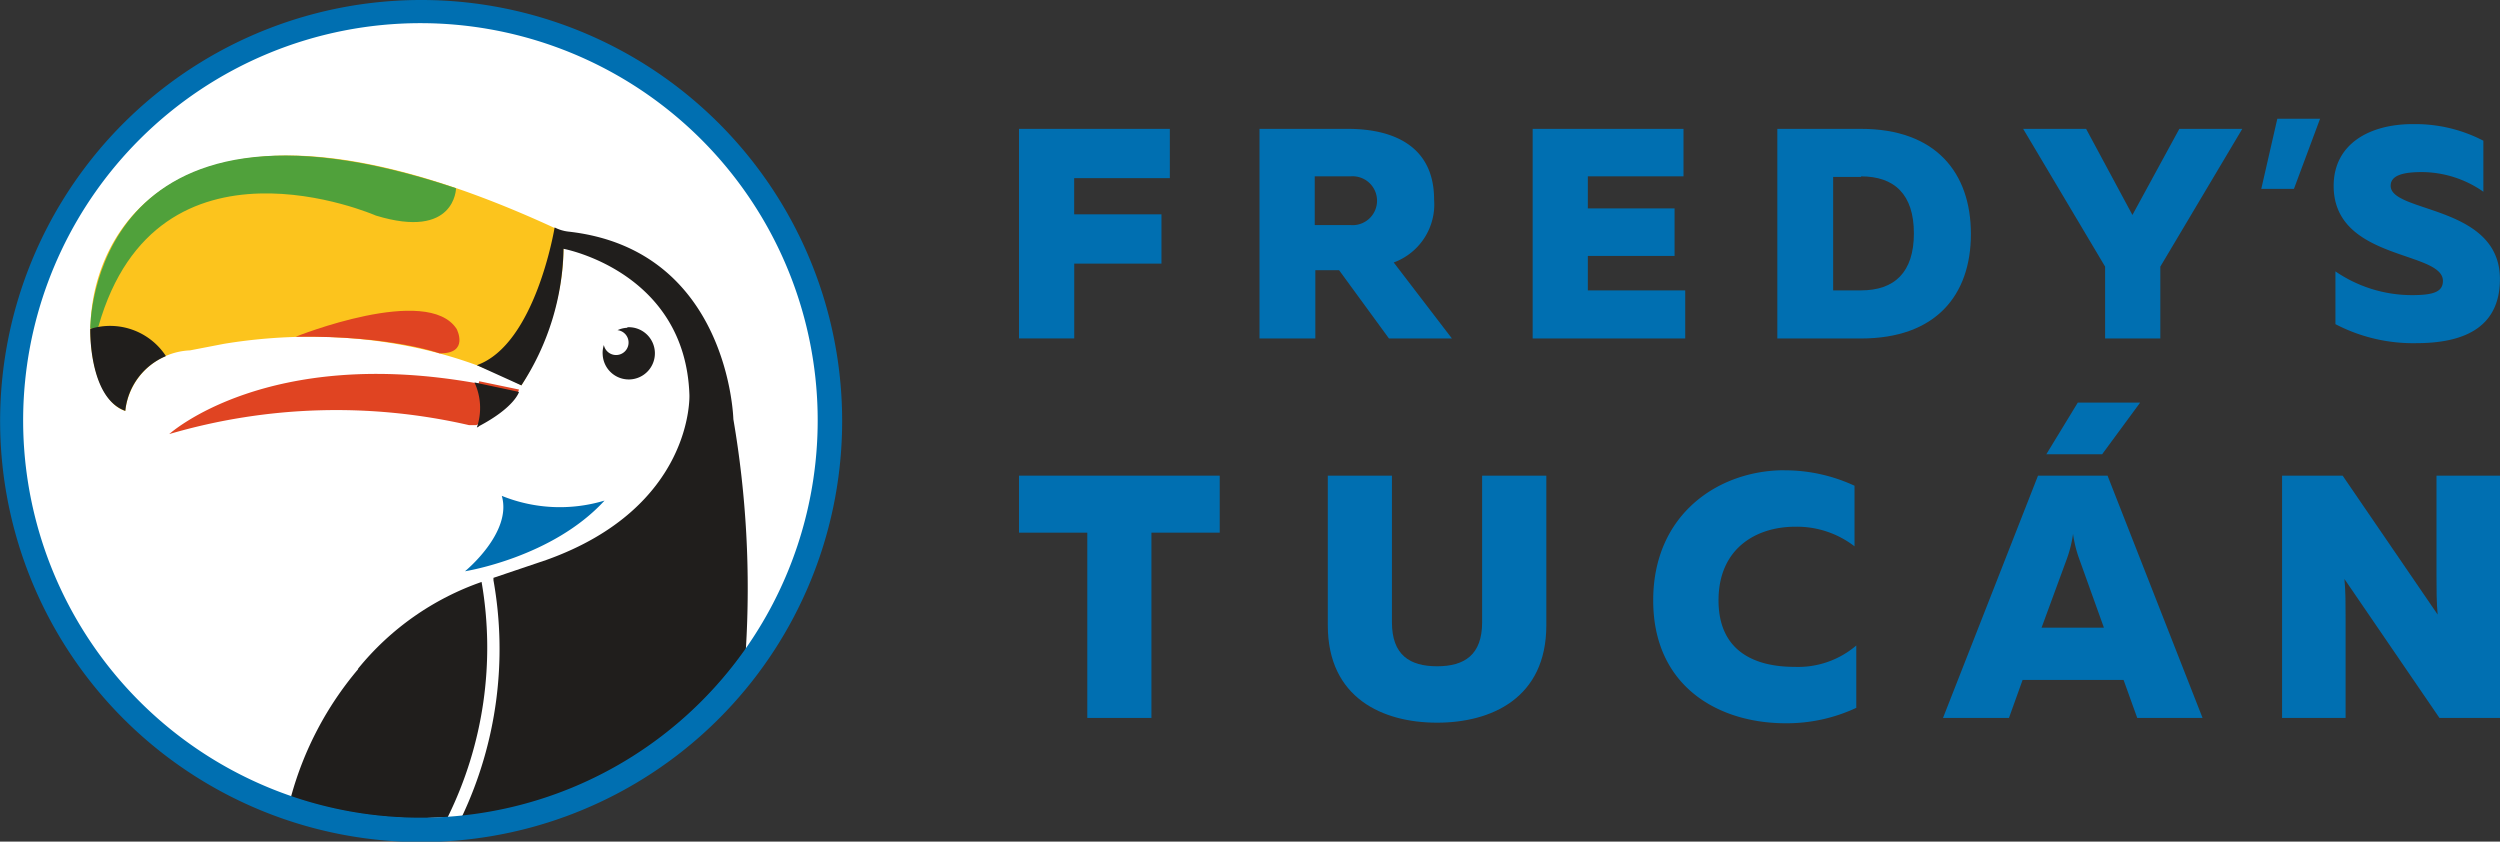 <svg xmlns="http://www.w3.org/2000/svg" xmlns:xlink="http://www.w3.org/1999/xlink" width="196" height="65.984" viewBox="0 0 196 65.984"><rect x="0" y="0" width="196" height="65.984" fill="#333333" stroke="none"/><defs><style>.a{fill:none;}.b{clip-path:url(#a);}.c{fill:#fff;}.d{fill:#201e1c;}.e{fill:#006fb1;}.f{fill:#fcc41d;}.g{fill:#50a13b;}.h{fill:#e04422;}</style><clipPath id="a"><rect class="a" width="196" height="65.984"/></clipPath></defs><g transform="translate(98 32.992)"><g class="b" transform="translate(-98 -32.992)"><path class="c" d="M65.978,33.189A32.589,32.589,0,1,0,33.389,65.778,32.589,32.589,0,0,0,65.978,33.189" transform="translate(-0.428 -0.321)"/><path class="d" d="M103.4,55.144a2,2,0,0,0-.745.186.978.978,0,1,1-1.071,1.164,1.956,1.956,0,0,0-.093.745A2.048,2.048,0,1,0,103.45,55.1" transform="translate(-54.241 -29.445)"/><path class="e" d="M89.241,83.872a12.124,12.124,0,0,1-8.054-.372c.838,2.886-2.886,5.913-2.886,5.913s6.844-1.071,10.941-5.54" transform="translate(-41.847 -44.626)"/><path class="f" d="M17.912,31.641c2.142-2.84,5.726-5.028,11.22-5.4s13.082,1.21,23.092,5.913c0,0,.931,5.121-3.212,12.058,0,0-6.238-3.771-16.341-3.818a42.132,42.132,0,0,0-6.983.559l-2.654.512a5.334,5.334,0,0,0-5.075,4.749c-2.933-.885-4.283-8.939-.047-14.572" transform="translate(-8.135 -13.996)"/><path class="g" d="M15.2,39.743s-.047-20.624,28.678-10.987c0,0-.047,4.05-6.285,2.142,0,0-17.133-7.5-21.742,8.659-.093.372-.466.186-.652.186" transform="translate(-8.124 -13.997)"/><path class="d" d="M21.111,57.189a5.229,5.229,0,0,0-5.913-2.1s-.14,5.4,2.747,6.425a5.214,5.214,0,0,1,3.166-4.283" transform="translate(-8.122 -29.302)"/><path class="h" d="M49.8,54.364s10.335-4.143,12.617-.605c0,0,1.024,1.955-1.35,1.909,0,0-3.771-1.4-11.267-1.3" transform="translate(-26.615 -27.967)"/><path class="h" d="M52.756,63.727C36.182,60.7,28.5,67.684,28.5,67.684a46.5,46.5,0,0,1,23.511-.7h.559l.186-.093c2.84-1.49,3.166-2.7,3.166-2.7L52.8,63.541" transform="translate(-15.232 -33.652)"/><path class="d" d="M80.226,67.845c2.84-1.49,3.166-2.7,3.166-2.7L79.9,64.4a4.738,4.738,0,0,1,.186,3.538h0l.186-.093" transform="translate(-42.702 -34.418)"/><path class="d" d="M99.076,53.338S98.75,40.023,86.134,38.626a3.166,3.166,0,0,1-1.071-.326s-1.49,9.171-6.1,10.8l3.492,1.583a20.124,20.124,0,0,0,3.305-10.708s9.544,1.769,9.87,11.453c0,0,.372,8.8-11.22,12.943l-4.143,1.4v.186A30.727,30.727,0,0,1,77.8,84.483,31.146,31.146,0,0,0,100.054,71.4a78.4,78.4,0,0,0-.978-18.064" transform="translate(-41.58 -20.469)"/><path class="d" d="M54.261,104.844A26.118,26.118,0,0,0,49,114.853a31.1,31.1,0,0,0,10.149,1.676l2.142-.093A30.075,30.075,0,0,0,63.944,98a21.639,21.639,0,0,0-9.684,6.8" transform="translate(-26.188 -52.375)"/><path class="e" d="M33.014,1.816a31.146,31.146,0,1,1-22.07,9.122,31.146,31.146,0,0,1,22.07-9.122m0-1.816A33.008,33.008,0,1,0,45.864,2.6,33.008,33.008,0,0,0,33.014,0" transform="translate(-0.006 0)"/><path class="e" d="M183.425,21.7v3.864h-7.5V28.4h6.844v3.864H175.93v5.866H171.6V21.7Z" transform="translate(-91.71 -11.597)"/><path class="e" d="M212.1,38.134V21.7h6.937c3.352,0,6.751,1.21,6.751,5.54a4.852,4.852,0,0,1-3.166,4.935l4.563,5.959h-4.935l-3.911-5.354h-1.862v5.354Zm4.33-8.892h2.793a1.917,1.917,0,1,0,0-3.818H216.43Z" transform="translate(-113.355 -11.597)"/><path class="e" d="M269.925,21.7v3.724h-7.5v2.514h6.8v3.724h-6.8v2.7h7.635v3.771H258.1V21.7Z" transform="translate(-137.939 -11.597)"/><path class="e" d="M305.864,21.7c5.866,0,8.613,3.445,8.613,8.24s-2.747,8.194-8.613,8.194H299.3V21.7Zm0,3.771h-2.188v8.892h2.188c2.607,0,4.143-1.4,4.143-4.469s-1.536-4.469-4.143-4.469" transform="translate(-159.958 -11.597)"/><path class="e" d="M347.125,38.134V32.5L340.7,21.7h4.935l3.631,6.751,3.678-6.751h4.935l-6.425,10.8v5.633Z" transform="translate(-182.084 -11.597)"/><path class="e" d="M399.192,20.9a11.546,11.546,0,0,1,5.54,1.3v4a8.473,8.473,0,0,0-5.168-1.536c-1.583.047-2.1.466-2.1,1.071,0,2.142,8.566,1.49,8.566,7.309,0,3.911-2.98,5.028-6.564,5.028a13.175,13.175,0,0,1-6.332-1.49V32.444a10.615,10.615,0,0,0,6.006,1.862c1.723,0,2.421-.279,2.421-1.117,0-2.374-8.566-1.583-8.566-7.449,0-3.305,2.84-4.842,6.192-4.842" transform="translate(-210.036 -11.168)"/><path class="e" d="M382.057,20h3.352l-2.048,5.494H380.8Z" transform="translate(-203.515 -10.689)"/><path class="e" d="M187.336,80.1v4.469h-5.354V99.095h-5.028V84.569H171.6V80.1Z" transform="translate(-91.71 -42.809)"/><path class="e" d="M240.733,80.1V91.832c0,5.726-4.33,7.635-8.566,7.635s-8.566-1.909-8.566-7.635V80.1h5.028V91.6c0,2.561,1.4,3.445,3.538,3.445S235.7,94.16,235.7,91.6V80.1Z" transform="translate(-119.501 -42.809)"/><path class="e" d="M288.689,79.2a12.989,12.989,0,0,1,5.494,1.21v4.749a7.4,7.4,0,0,0-4.656-1.536c-3.026,0-6.006,1.676-6.006,5.773s2.98,5.214,5.959,5.214a7.019,7.019,0,0,0,4.842-1.676v4.888a12.849,12.849,0,0,1-5.54,1.21c-5.214,0-10.382-2.84-10.382-9.637s5.168-10.2,10.289-10.2" transform="translate(-148.789 -42.328)"/><path class="e" d="M384.3,99.095V80.1h4.749L396.5,90.994c-.093-.885-.093-2.1-.093-3.166V80.1h4.981V99.095h-4.749L389.188,88.2c.093.885.093,2.1.093,3.119v7.775Z" transform="translate(-205.386 -42.809)"/><path class="e" d="M327.2,99.095,334.649,80.1H340.1l7.449,18.995h-5.121l-1.071-2.98h-7.915l-1.071,2.98Zm7.728-7.076h4.888l-1.955-5.447a9.543,9.543,0,0,1-.466-1.909,9.545,9.545,0,0,1-.466,1.909Z" transform="translate(-174.869 -42.809)"/><path class="e" d="M348.976,71.85H344.6l2.467-4.05h4.888Z" transform="translate(-184.169 -36.235)"/></g></g></svg>